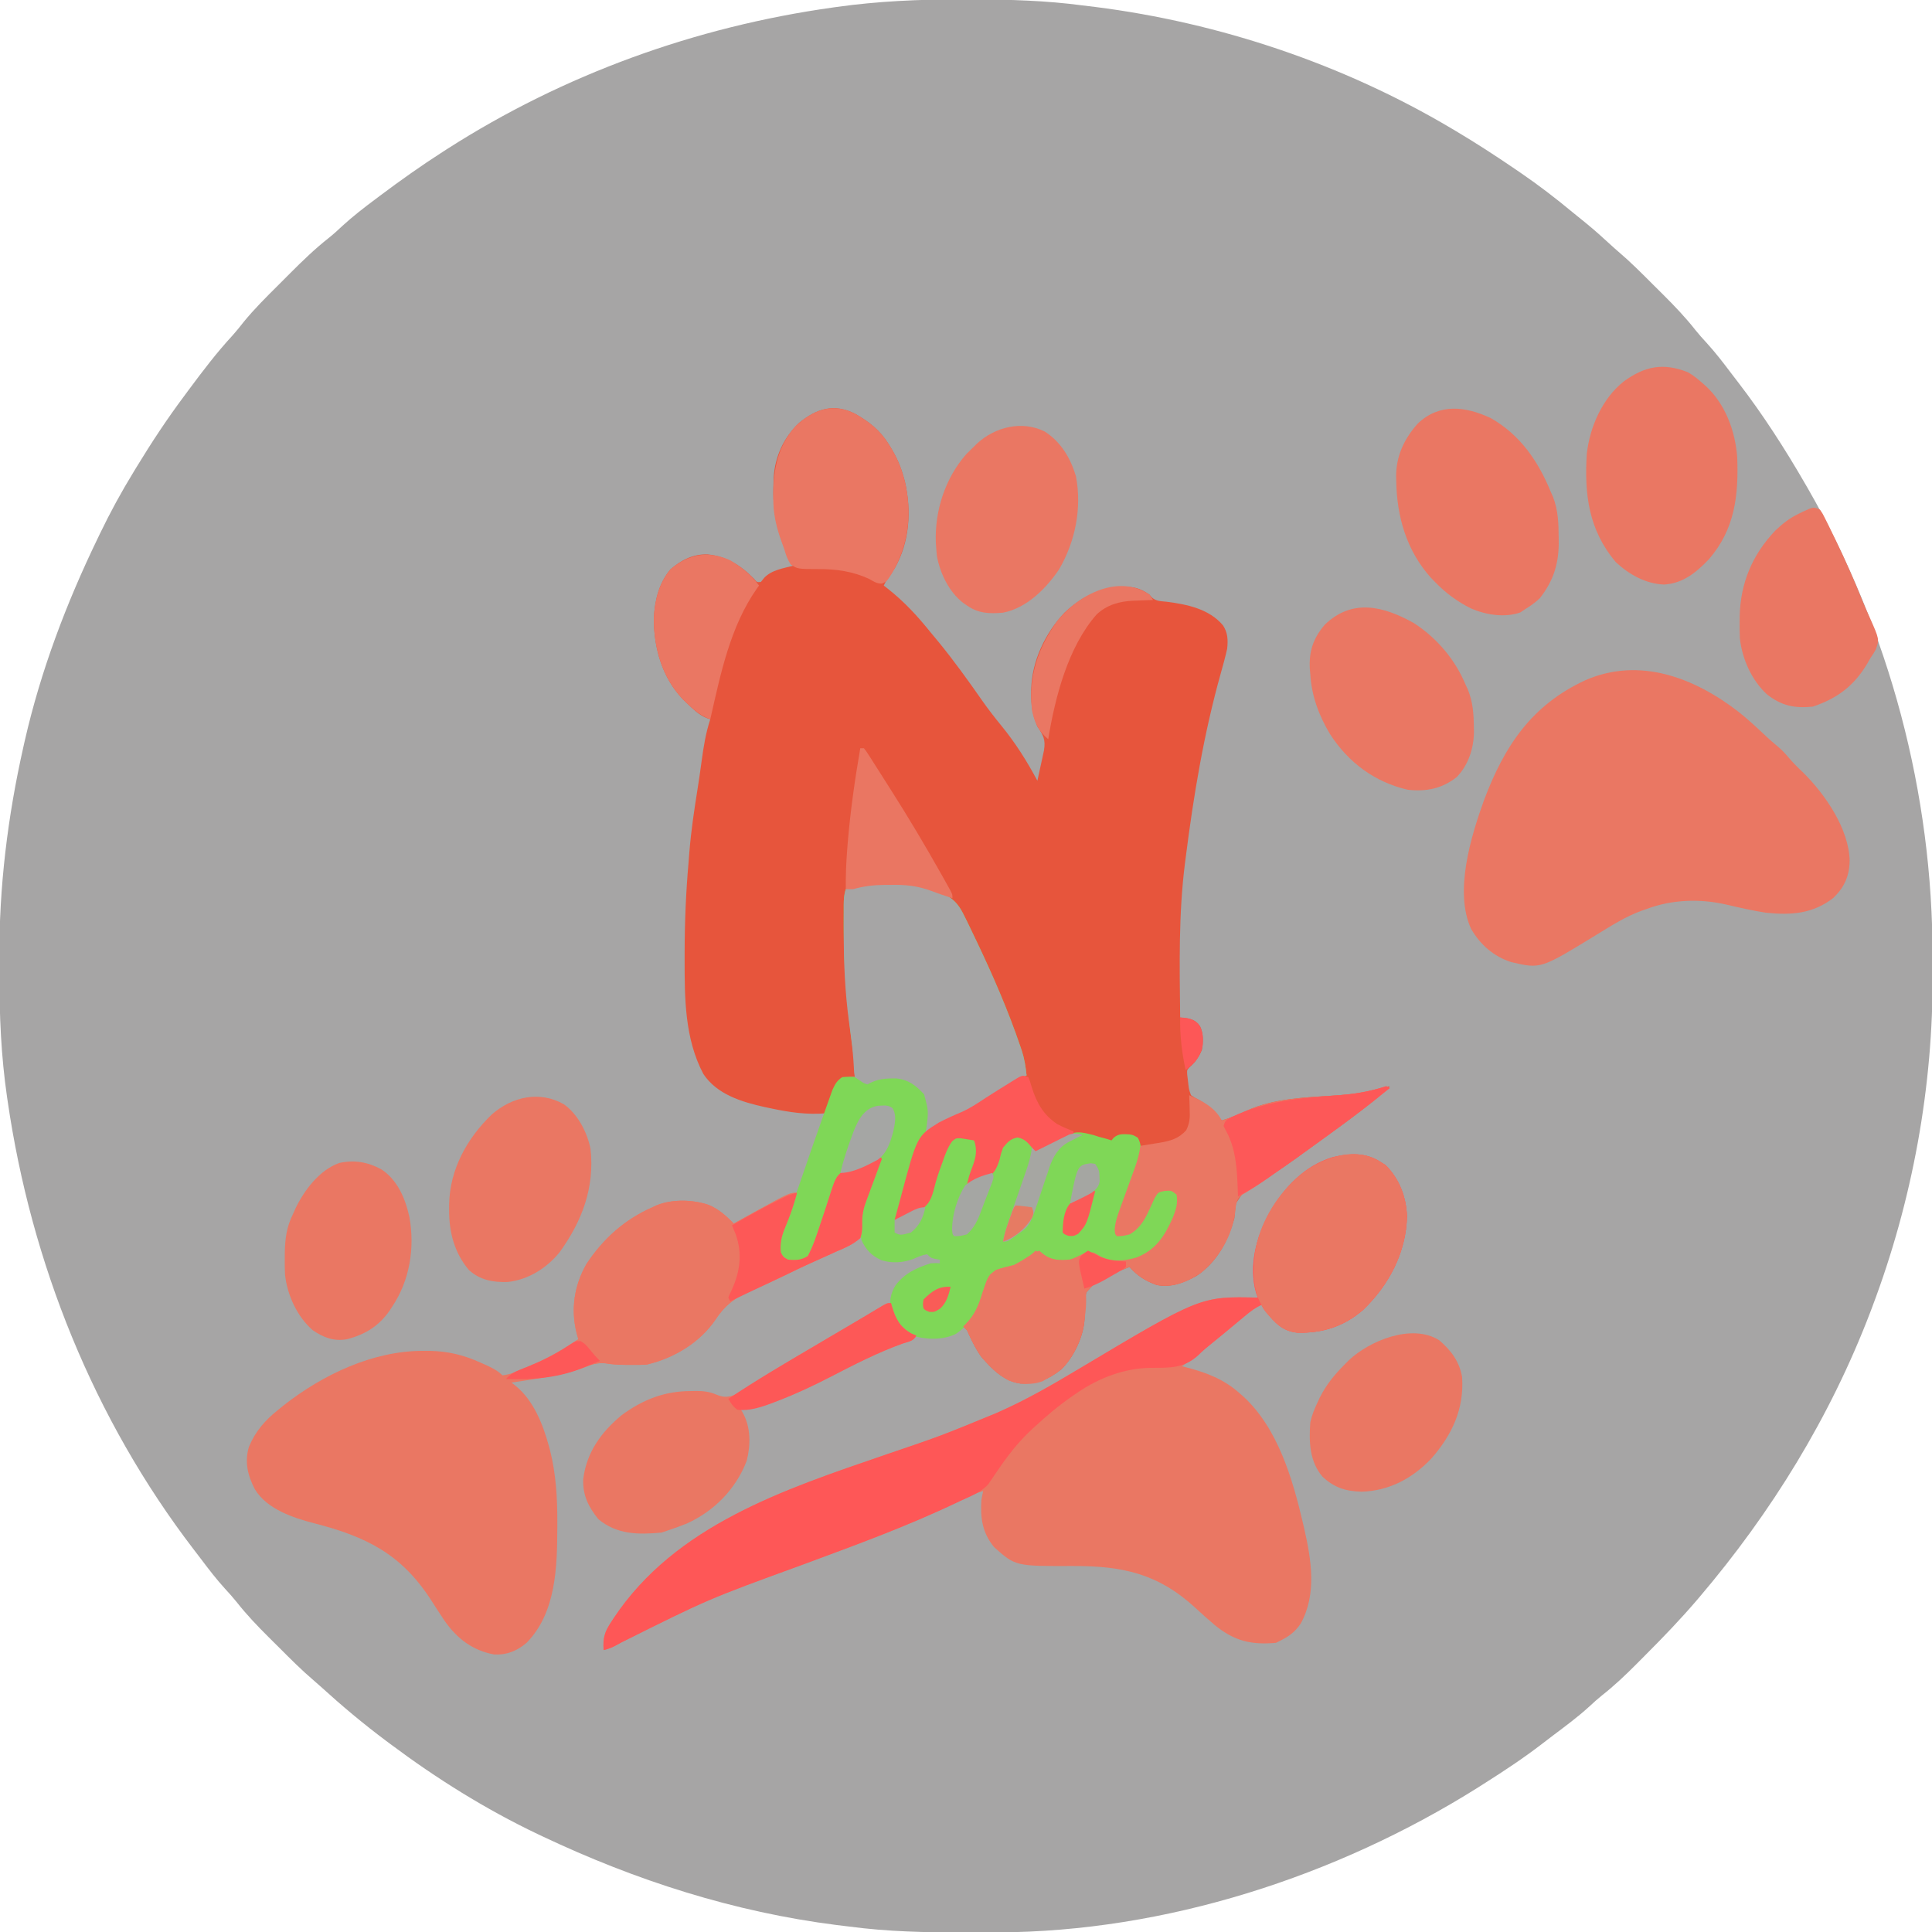 <?xml version="1.0" encoding="UTF-8"?>
<svg version="1.1" xmlns="http://www.w3.org/2000/svg" width="1069" height="1069">
<path d="M0 0 C2.082 0.005 4.164 0.008 6.247 0.01 C26.667 0.041 46.781 0.617 67.049 3.318 C69.377 3.6 71.705 3.881 74.033 4.162 C142.953 12.885 211.271 35.841 271.049 71.318 C271.77 71.743 272.49 72.169 273.233 72.607 C284.766 79.451 295.979 86.751 307.049 94.318 C307.77 94.809 308.49 95.3 309.233 95.806 C319.31 102.701 328.894 110.046 338.28 117.853 C340.787 119.929 343.327 121.963 345.861 124.005 C350.467 127.774 354.878 131.726 359.248 135.763 C360.7 137.087 362.155 138.408 363.653 139.679 C370.284 145.319 376.397 151.48 382.548 157.632 C384.473 159.555 386.406 161.47 388.34 163.384 C394.641 169.658 400.663 175.952 406.159 182.954 C408.169 185.469 410.299 187.831 412.486 190.193 C417.224 195.406 421.489 200.924 425.714 206.551 C427.059 208.331 428.421 210.097 429.787 211.861 C443.547 229.75 455.773 248.78 467.049 268.318 C467.685 269.418 467.685 269.418 468.335 270.54 C513.6 349.18 537.529 439.571 537.364 530.217 C537.36 532.98 537.367 535.743 537.385 538.506 C537.796 601.373 526.268 664.486 504.049 723.318 C503.651 724.371 503.254 725.424 502.845 726.509 C480.724 784.361 448.274 837.168 408.174 884.255 C407.728 884.78 407.283 885.305 406.824 885.846 C397.937 896.213 388.512 906.041 378.86 915.692 C377.045 917.509 375.238 919.334 373.432 921.16 C367.342 927.278 361.207 933.078 354.415 938.42 C351.981 940.372 349.701 942.436 347.424 944.568 C341.036 950.379 334.126 955.496 327.226 960.676 C325.173 962.224 323.134 963.789 321.1 965.361 C310.793 973.279 300.028 980.372 289.049 987.318 C287.943 988.024 286.837 988.731 285.697 989.458 C207.458 1038.59 112.937 1069.181 20.061 1069.521 C18.126 1069.531 18.126 1069.531 16.152 1069.542 C12.013 1069.561 7.875 1069.566 3.736 1069.568 C3.032 1069.568 2.327 1069.569 1.601 1069.57 C-19.739 1069.582 -40.762 1069.142 -61.951 1066.318 C-64.279 1066.036 -66.607 1065.755 -68.936 1065.474 C-125.827 1058.273 -180.232 1040.818 -231.951 1016.318 C-232.815 1015.91 -233.678 1015.501 -234.567 1015.081 C-263.257 1001.402 -290.522 984.348 -315.951 965.318 C-316.677 964.778 -317.402 964.238 -318.15 963.681 C-330.805 954.237 -342.803 944.18 -354.475 933.548 C-355.806 932.35 -357.142 931.156 -358.511 930.001 C-365.157 924.347 -371.285 918.17 -377.45 912.004 C-379.376 910.081 -381.309 908.166 -383.242 906.251 C-389.544 899.978 -395.566 893.684 -401.061 886.682 C-403.072 884.167 -405.202 881.805 -407.389 879.443 C-412.123 874.234 -416.386 868.72 -420.608 863.098 C-421.98 861.279 -423.369 859.474 -424.76 857.669 C-480.126 785.448 -514.738 699.069 -527.764 609.255 C-527.863 608.583 -527.962 607.91 -528.065 607.218 C-531.348 584.697 -532.308 562.153 -532.267 539.419 C-532.262 536.655 -532.269 533.893 -532.287 531.13 C-532.548 491.318 -527.711 452.166 -518.951 413.318 C-518.722 412.298 -518.493 411.278 -518.257 410.228 C-509.37 371.334 -495.287 334.188 -477.951 298.318 C-477.292 296.944 -477.292 296.944 -476.62 295.542 C-470.954 283.778 -464.774 272.448 -457.951 261.318 C-457.393 260.4 -456.834 259.481 -456.259 258.535 C-448.031 245.033 -439.425 231.976 -429.951 219.318 C-429.143 218.225 -428.336 217.131 -427.529 216.037 C-419.825 205.654 -412.018 195.364 -403.233 185.868 C-401.112 183.497 -399.159 181.062 -397.201 178.556 C-391.208 171.2 -384.501 164.568 -377.777 157.883 C-375.58 155.697 -373.394 153.5 -371.209 151.302 C-364.44 144.528 -357.676 137.99 -350.151 132.054 C-347.487 129.951 -345.042 127.711 -342.576 125.38 C-336.66 119.956 -330.378 115.108 -323.951 110.318 C-323.244 109.786 -322.537 109.255 -321.809 108.708 C-310.448 100.172 -298.905 92.004 -286.951 84.318 C-286.145 83.799 -285.339 83.28 -284.508 82.745 C-220.018 41.466 -147.132 15.141 -71.389 4.505 C-70.692 4.406 -69.996 4.307 -69.278 4.205 C-46.242 0.963 -23.249 -0.063 0 0 Z " fill="#A6A5A5" transform="translate(531.951,-0.318)"/>
<path d="M0 0 C7.764 4.353 13.937 9.187 18.652 16.762 C19.039 17.376 19.426 17.991 19.824 18.624 C23.047 23.893 25.406 29.16 27.027 35.137 C27.25 35.924 27.473 36.712 27.703 37.523 C31.434 53.691 30.357 70.904 22.172 85.43 C20.525 88.055 18.805 90.599 17.027 93.137 C16.697 93.797 16.367 94.457 16.027 95.137 C16.988 95.881 16.988 95.881 17.969 96.641 C27.314 103.98 34.59 111.887 42.027 121.137 C43.465 122.866 44.902 124.595 46.34 126.324 C54.898 136.799 62.795 147.747 70.52 158.844 C73.905 163.663 77.483 168.269 81.215 172.824 C88.919 182.257 95.306 192.384 101.027 203.137 C101.702 200.076 102.366 197.013 103.027 193.949 C103.218 193.085 103.409 192.221 103.605 191.33 C103.786 190.489 103.966 189.648 104.152 188.781 C104.404 187.627 104.404 187.627 104.66 186.448 C105.622 180.395 104.433 178.197 101.027 173.137 C98.396 167.099 97.504 161.432 97.59 154.887 C97.598 154.059 97.606 153.231 97.615 152.378 C98.04 136.78 105.361 121.469 116.027 110.137 C126.825 100.087 136.892 95.755 151.566 95.848 C156.369 96.249 159.024 97.493 163.027 100.137 C163.459 100.657 163.891 101.178 164.336 101.715 C166.851 103.829 169.166 103.751 172.402 104.074 C183.685 105.506 196.026 107.991 203.707 117.137 C206.432 121.265 206.546 125.361 206.027 130.137 C205.036 134.595 203.822 138.983 202.581 143.377 C193.086 177.207 187.435 211.308 183.027 246.137 C182.925 246.934 182.822 247.73 182.717 248.552 C179.084 276.976 179.71 305.535 180.027 334.137 C181.122 334.253 182.216 334.369 183.344 334.488 C187.167 335.161 188.847 335.967 191.141 339.137 C193.02 343.376 192.836 347.643 192.027 352.137 C190.441 355.816 188.463 358.964 185.344 361.512 C183.77 363.125 183.77 363.125 183.918 365.73 C184.096 367.169 184.096 367.169 184.277 368.637 C184.44 370.075 184.44 370.075 184.605 371.543 C184.973 374.241 184.973 374.241 186.027 377.137 C188.117 378.537 188.117 378.537 190.652 379.824 C195.891 382.812 199.382 386.381 203.027 391.137 C207.876 389.627 212.322 388.015 216.84 385.699 C232.147 378.755 249.659 378.355 266.185 377.263 C273.865 376.733 281.081 375.946 288.529 373.84 C291.014 373.141 293.492 372.613 296.027 372.137 C291.954 376.426 287.522 380.03 282.84 383.637 C282.05 384.248 281.261 384.859 280.447 385.488 C272.835 391.344 265.064 396.967 257.247 402.545 C255.08 404.099 252.925 405.667 250.773 407.242 C249.712 408.017 249.712 408.017 248.629 408.807 C247.185 409.861 245.744 410.917 244.305 411.976 C240.326 414.871 236.298 417.632 232.135 420.257 C229.826 421.714 227.531 423.195 225.236 424.676 C223.566 425.737 221.872 426.762 220.177 427.786 C214.458 431.344 214.458 431.344 210.946 436.862 C210.457 439.632 210.212 442.332 210.027 445.137 C206.606 457.866 200.235 469.672 189.027 477.137 C182.042 480.939 175.03 483.732 167.027 482.137 C160.968 479.963 156.212 477.018 152.027 472.137 C150.356 472.791 148.691 473.462 147.027 474.137 C146.345 474.4 145.663 474.662 144.959 474.933 C134.938 478.669 134.938 478.669 128.081 486.241 C127.033 491.052 127.153 495.911 127.144 500.814 C126.66 510.453 121.084 522.364 114.078 528.977 C106.912 534.56 100.771 536.899 91.629 536.668 C82.447 535.314 75.877 528.721 70.035 521.906 C67.229 518.036 65.185 513.953 63.219 509.605 C62.146 507.035 62.146 507.035 60.027 505.137 C60.491 504.683 60.954 504.23 61.431 503.762 C66.568 498.384 68.553 493.482 70.652 486.449 C73.834 477.024 73.834 477.024 78.074 473.871 C81.368 472.711 84.631 471.934 88.027 471.137 C90.765 469.715 93.309 468.129 95.906 466.469 C97.898 465.218 99.907 464.151 102.027 463.137 C102.79 463.776 103.554 464.415 104.34 465.074 C108.941 468.605 113.421 468.816 119.027 468.137 C121.458 467.249 123.694 466.213 125.984 465.012 C128.027 464.137 128.027 464.137 132.027 464.137 C133.781 465.012 133.781 465.012 135.59 466.137 C142.026 469.498 148.948 468.973 155.777 466.949 C166.477 462.81 171.341 455.249 175.902 445.012 C177.704 440.456 178.873 436.996 178.027 432.137 C175.151 429.83 175.151 429.83 171.59 430.074 C167.811 430.807 167.811 430.807 165.902 434.074 C165.249 435.415 164.626 436.771 164.027 438.137 C161.103 444.689 158.473 450.449 152.027 454.137 C148.152 455.074 148.152 455.074 145.027 455.137 C144.027 454.137 144.027 454.137 143.787 451.599 C144.087 447.271 145.348 443.772 146.871 439.738 C147.464 438.108 148.056 436.478 148.648 434.848 C149.586 432.303 150.528 429.76 151.473 427.219 C152.387 424.75 153.286 422.276 154.184 419.801 C154.468 419.052 154.752 418.302 155.045 417.53 C156.854 412.521 157.405 408.468 157.027 403.137 C155.964 401.062 155.964 401.062 154.027 400.137 C151.852 399.664 151.852 399.664 149.527 399.762 C148.754 399.754 147.98 399.746 147.184 399.738 C144.576 400.22 143.689 401.124 142.027 403.137 C141.058 402.827 140.089 402.518 139.09 402.199 C135.49 401.162 131.963 400.712 128.238 400.383 C126.027 400.137 126.027 400.137 123.707 399.491 C120.39 399.053 118.92 399.748 115.945 401.227 C115.014 401.681 114.083 402.135 113.123 402.604 C112.163 403.089 111.204 403.574 110.215 404.074 C109.236 404.556 108.257 405.037 107.248 405.533 C104.835 406.722 102.429 407.924 100.027 409.137 C99.037 407.652 99.037 407.652 98.027 406.137 C95.45 403.058 94.01 401.341 90.027 400.512 C85.977 401.356 84.677 402.995 82.027 406.137 C80.843 409.456 80.843 409.456 80.027 413.012 C78.365 418.134 76.896 420.88 72.135 423.614 C65.093 427.137 65.093 427.137 62.027 427.137 C62.662 423.444 63.713 420.179 65.09 416.699 C67.057 411.403 67.846 407.594 66.027 402.137 C64.449 401.86 62.864 401.616 61.277 401.387 C60.396 401.248 59.514 401.108 58.605 400.965 C55.96 400.924 55.96 400.924 53.914 402.566 C51.298 406.13 50.022 409.856 48.59 414.012 C48.28 414.856 47.971 415.7 47.652 416.57 C46.252 420.422 44.953 424.224 44.027 428.219 C42.558 433.871 41.293 437.637 36.23 440.773 C26.286 446.137 26.286 446.137 22.027 446.137 C22.688 443.654 23.362 441.175 24.045 438.698 C24.554 436.854 25.061 435.009 25.553 433.161 C34.453 399.744 34.453 399.744 46.557 392.23 C50.647 390.125 54.786 388.231 59.034 386.468 C63.765 384.364 67.973 381.555 72.277 378.699 C73.8 377.723 75.325 376.75 76.852 375.781 C77.557 375.332 78.263 374.883 78.99 374.42 C92.138 366.137 92.138 366.137 95.027 366.137 C88.731 339.837 77.17 315.087 65.696 290.703 C64.264 287.642 62.872 284.566 61.492 281.48 C57.892 273.72 54.62 268.486 46.312 265.145 C45.228 264.812 44.144 264.479 43.027 264.137 C41.966 263.749 41.966 263.749 40.883 263.354 C33.845 260.933 27.299 260.718 19.902 260.824 C18.774 260.821 17.646 260.818 16.484 260.814 C10.288 260.854 4.976 261.444 -0.973 263.137 C-2.293 263.137 -3.613 263.137 -4.973 263.137 C-5.239 292.888 -4.488 321.727 -0.294 351.218 C-0.123 352.422 0.047 353.626 0.223 354.867 C0.378 355.933 0.532 357 0.692 358.098 C1.027 361.138 1.086 364.081 1.027 367.137 C0.387 367.072 -0.254 367.008 -0.914 366.941 C-4.309 367.032 -6.038 367.348 -8.973 369.137 C-12.37 374.584 -14.147 381.022 -15.973 387.137 C-26.428 388.013 -35.989 386.624 -46.223 384.449 C-47.393 384.205 -48.564 383.962 -49.771 383.71 C-62.48 380.878 -76.278 376.756 -83.82 365.34 C-94.147 345.752 -94.18 323.398 -94.16 301.824 C-94.16 300.329 -94.16 300.329 -94.16 298.804 C-94.146 281.828 -93.465 265.052 -91.973 248.137 C-91.826 246.277 -91.68 244.418 -91.535 242.559 C-90.571 230.797 -88.848 219.188 -86.98 207.539 C-86.175 202.5 -85.456 197.455 -84.774 192.397 C-83.703 184.463 -82.493 176.77 -79.973 169.137 C-80.719 168.87 -81.465 168.603 -82.234 168.328 C-86.575 166.44 -89.591 163.393 -92.973 160.137 C-94.003 159.145 -94.003 159.145 -95.055 158.133 C-106.662 146.081 -111.356 129.241 -111.184 112.867 C-110.631 103.093 -108.363 93.77 -101.973 86.137 C-95.858 80.95 -89.513 77.644 -81.422 77.898 C-71.101 78.903 -62.954 84.022 -55.777 91.391 C-54.152 93.368 -54.152 93.368 -51.973 93.137 C-51.375 92.394 -50.776 91.652 -50.16 90.887 C-46.054 86.493 -39.587 85.608 -33.973 84.137 C-34.432 83.3 -34.89 82.464 -35.363 81.602 C-42.893 67.318 -45.765 54.196 -44.973 38.137 C-44.94 37.176 -44.908 36.216 -44.875 35.227 C-44.162 23.689 -39.199 12.989 -30.766 5.062 C-21.081 -2.807 -11.513 -5.766 0 0 Z " fill="#E7553C" transform="translate(472.973,228.863)"/>
<path d="M0 0 C0.866 0.536 1.732 1.073 2.625 1.625 C10.367 9.367 14.068 19.236 14.5 30 C14.059 49.998 4.49 68.081 -9.75 81.75 C-20.292 90.927 -32.369 94.768 -46.18 94.371 C-54.413 93.571 -58.53 88.871 -63.652 82.77 C-65 81 -65 81 -66 79 C-69.333 80.495 -71.888 82.412 -74.688 84.75 C-76.134 85.949 -76.134 85.949 -77.609 87.172 C-78.74 88.114 -79.87 89.057 -81 90 C-90.5 97.906 -100.007 105.722 -110 113 C-109.018 113.238 -109.018 113.238 -108.016 113.48 C-96.653 116.385 -86.805 120.092 -78 128 C-77.25 128.657 -76.5 129.315 -75.727 129.992 C-56.817 147.611 -48.708 175.523 -43 200 C-42.801 200.851 -42.602 201.703 -42.397 202.58 C-38.445 219.968 -35.239 239.088 -44.355 255.43 C-47.548 260.103 -50.931 262.563 -56 265 C-56.66 265.33 -57.32 265.66 -58 266 C-71.81 267.22 -81.036 265.016 -91.949 256.1 C-95.618 253.008 -99.154 249.775 -102.691 246.535 C-123.37 227.604 -142.981 223.416 -170.312 223.5 C-202.14 223.596 -202.14 223.596 -214 213 C-220.489 205.048 -221.58 197.03 -221 187 C-220.702 185.327 -220.38 183.657 -220 182 C-224.541 183.336 -228.603 185.22 -232.82 187.323 C-261.356 201.519 -291.582 212.227 -321.424 223.301 C-372.207 241.818 -372.207 241.818 -420.471 265.917 C-423.635 267.75 -426.425 269.235 -430 270 C-430.499 263.386 -429.414 259.834 -425.75 254.375 C-425.305 253.689 -424.859 253.003 -424.401 252.297 C-390.159 200.878 -330.04 181.139 -274.44 162.062 C-243.347 151.499 -243.347 151.499 -213 139 C-211.782 138.459 -211.782 138.459 -210.539 137.907 C-195.655 131.27 -181.673 123.185 -167.695 114.836 C-99.713 74.241 -99.713 74.241 -68 75 C-68.33 74.134 -68.66 73.267 -69 72.375 C-73.172 57.43 -68.93 41.266 -61.68 28.075 C-53.654 14.171 -42.289 2.023 -26.535 -2.746 C-17.068 -4.915 -8.329 -5.464 0 0 Z " fill="#EA7763" transform="translate(764,643)"/>
<path d="M0 0 C-0.328 0.871 -0.656 1.742 -0.994 2.639 C-2.224 5.932 -3.439 9.229 -4.645 12.531 C-5.166 13.947 -5.692 15.362 -6.225 16.775 C-6.998 18.827 -7.753 20.886 -8.496 22.949 C-8.743 23.629 -8.99 24.309 -9.245 25.01 C-10.779 29.518 -11.132 33.236 -10.996 38.043 C-11.132 41.201 -11.132 41.201 -12 44 C-16.045 47.617 -20.69 49.542 -25.625 51.625 C-27 52.25 -28.373 52.881 -29.743 53.516 C-32.507 54.789 -35.28 56.034 -38.066 57.256 C-43.509 59.651 -48.842 62.27 -54.188 64.875 C-59.508 67.447 -64.829 69.954 -70.289 72.219 C-79.954 76.31 -86.041 80.051 -91.887 88.852 C-100.581 101.805 -114.961 110.436 -130 114 C-133.152 114.249 -136.278 114.235 -139.438 114.188 C-140.245 114.187 -141.053 114.186 -141.885 114.186 C-145.716 114.158 -149.345 113.977 -153.121 113.324 C-157.578 112.952 -160.592 113.981 -164.625 115.625 C-173.261 118.851 -182.059 120.438 -191.125 121.875 C-191.811 121.984 -192.498 122.093 -193.205 122.205 C-197.134 122.823 -201.065 123.42 -205 124 C-204.212 124.616 -203.425 125.231 -202.613 125.865 C-192.735 133.935 -187.475 147.322 -184.25 159.312 C-184.051 160.046 -183.853 160.779 -183.648 161.535 C-180.347 174.661 -179.589 187.85 -179.625 201.312 C-179.626 202.09 -179.626 202.868 -179.627 203.669 C-179.697 225.831 -180.19 251.243 -196.645 268 C-201.906 272.468 -207.593 274.826 -214.555 274.438 C-226.404 272.318 -235.162 265.611 -241.938 255.906 C-244.535 252.06 -247.043 248.158 -249.545 244.25 C-265.959 218.873 -285.273 209.279 -314.062 201.875 C-325.846 198.826 -340.331 194.03 -347 183 C-350.934 175.449 -352.76 167.901 -350.27 159.551 C-346.66 150.874 -341.29 144.793 -334 139 C-332.996 138.187 -331.992 137.373 -330.957 136.535 C-309.366 119.593 -281.614 106.379 -253.812 106.438 C-252.057 106.44 -252.057 106.44 -250.266 106.443 C-239.976 106.654 -231.324 108.76 -222 113 C-220.929 113.476 -219.858 113.951 -218.754 114.441 C-215.398 116.036 -212.635 117.365 -210 120 C-204.744 119.399 -200.013 117.117 -195.188 115.062 C-194.265 114.67 -193.342 114.278 -192.392 113.873 C-183.705 110.065 -175.838 105.311 -168 100 C-168.481 98.271 -168.481 98.271 -168.973 96.508 C-172.265 83.24 -170.234 70.104 -163.426 58.262 C-154.102 44.287 -142.381 33.754 -127 27 C-125.911 26.488 -125.911 26.488 -124.801 25.965 C-116.033 22.374 -104.748 22.706 -95.875 25.688 C-90.143 28.115 -86.354 31.633 -82 36 C-81.391 35.663 -80.782 35.325 -80.155 34.978 C-77.335 33.418 -74.511 31.865 -71.688 30.312 C-70.73 29.782 -69.773 29.252 -68.787 28.705 C-51.104 19 -51.104 19 -47 19 C-48.3 23.743 -49.738 28.401 -51.535 32.98 C-51.942 34.022 -51.942 34.022 -52.357 35.084 C-52.9 36.46 -53.454 37.833 -54.018 39.201 C-55.752 43.603 -56.416 47.192 -56 52 C-54.583 54.583 -54.583 54.583 -52 56 C-47.688 56.462 -44.677 56.314 -41 54 C-37.994 48.391 -36.115 42.443 -34.117 36.422 C-33.31 34.019 -32.502 31.617 -31.693 29.215 C-31.147 27.568 -30.612 25.918 -30.089 24.264 C-25.711 10.492 -25.711 10.492 -21.569 6.88 C-19.062 5.614 -16.699 4.757 -14 4 C-12.835 3.466 -11.669 2.933 -10.469 2.383 C-8.999 1.76 -8.999 1.76 -7.5 1.125 C-6 0.479 -6 0.479 -4.469 -0.18 C-2 -1 -2 -1 0 0 Z " fill="#EA7763" transform="translate(488,641)"/>
<path d="M0 0 C1.701 0.006 1.701 0.006 3.437 0.013 C12.461 0.195 20.076 1.424 28.188 5.5 C28.848 5.83 29.509 6.16 30.189 6.499 C35.822 9.608 38.272 13.081 41 18.812 C41.413 19.64 41.826 20.468 42.252 21.32 C43.593 24.034 44.894 26.764 46.188 29.5 C46.63 30.423 47.072 31.347 47.528 32.298 C56.594 51.296 65.045 70.743 71.812 90.688 C72.048 91.375 72.284 92.063 72.527 92.771 C74.019 97.358 74.709 101.725 75.188 106.5 C74.23 107.022 73.272 107.544 72.285 108.082 C64.284 112.489 56.546 117.142 48.929 122.183 C42.153 126.621 35.138 130.603 28.054 134.529 C27.203 135.004 26.353 135.479 25.477 135.969 C24.721 136.386 23.965 136.803 23.186 137.232 C19.564 139.53 17.872 141.701 16.486 145.756 C16.189 146.61 15.892 147.465 15.586 148.345 C15.122 149.723 15.122 149.723 14.648 151.129 C14.322 152.074 13.996 153.02 13.66 153.994 C12.619 157.014 11.59 160.038 10.562 163.062 C9.525 166.09 8.485 169.116 7.444 172.142 C6.797 174.025 6.153 175.909 5.511 177.794 C5.22 178.645 4.93 179.496 4.63 180.373 C4.375 181.124 4.12 181.874 3.857 182.647 C3.188 184.5 3.188 184.5 2.188 186.5 C8.692 185.211 14.466 183.342 19.188 178.5 C23.884 169.922 26.432 160.295 28.993 150.9 C30.438 146.786 32.128 142.53 36.188 140.5 C40.096 140.245 42.897 140.267 46.188 142.5 C48.574 146.08 48.584 147.271 48.188 151.5 C47.364 154.366 46.298 157.11 45.188 159.875 C44.901 160.611 44.615 161.347 44.32 162.105 C43.618 163.907 42.904 165.704 42.188 167.5 C50.883 164.696 50.883 164.696 57.359 158.663 C58.601 155.891 59.532 153.118 60.325 150.188 C61.62 145.411 62.921 143.096 67.188 140.5 C71.057 139.855 72.615 140.136 75.938 142.25 C78.026 144.338 78.973 145.872 80.188 148.5 C80.75 148.187 81.313 147.873 81.893 147.55 C101.483 136.855 101.483 136.855 112.344 139.57 C113.282 139.877 114.221 140.184 115.188 140.5 C115.982 140.704 116.776 140.907 117.594 141.117 C119.142 141.517 120.67 141.994 122.188 142.5 C122.591 142.014 122.994 141.528 123.41 141.027 C126.157 138.667 128.531 139.018 132.023 139.16 C134.188 139.5 134.188 139.5 136.75 141 C139.038 144.979 138.737 149.236 137.677 153.6 C136.96 155.815 136.17 157.988 135.344 160.164 C134.911 161.358 134.911 161.358 134.469 162.575 C133.554 165.096 132.622 167.611 131.688 170.125 C130.754 172.646 129.824 175.169 128.906 177.696 C128.336 179.262 127.758 180.825 127.17 182.384 C125.641 186.581 124.862 189.96 125.188 194.5 C129.922 194.216 133.216 193.486 136.781 190.215 C139.641 186.728 141.312 182.568 143.188 178.5 C146.564 171.916 146.564 171.916 150.188 169.5 C156.64 169.953 156.64 169.953 159.188 172.5 C160.421 180.608 156.168 188.096 152.188 194.938 C146.638 202.048 140.236 207.841 131.188 209.5 C124.602 210.142 119.636 209.917 113.941 206.375 C111.918 205.202 111.918 205.202 108.188 205.5 C106.102 206.362 106.102 206.362 104 207.5 C99.296 209.674 95.32 210.323 90.188 209.5 C86.875 208.125 86.875 208.125 84.188 206.5 C82.859 205.825 81.526 205.156 80.188 204.5 C79.738 204.875 79.288 205.25 78.824 205.637 C71.989 211.075 64.07 215.78 55.188 216.5 C55.029 217.083 54.87 217.665 54.707 218.266 C51.169 230.697 47.302 242 36.188 249.5 C28.95 253.174 19.283 252.779 11.625 250.438 C6.274 247.421 2.569 243.187 0.188 237.5 C-0.807 231.961 -0.276 227.503 2.688 222.688 C7.677 216.047 14.41 212.922 22.188 210.5 C25.188 210.312 25.188 210.312 27.188 210.5 C27.188 209.84 27.188 209.18 27.188 208.5 C26.012 208.314 26.012 208.314 24.812 208.125 C22.188 207.5 22.188 207.5 20.188 205.5 C17.377 205.91 15.261 206.906 12.625 208.062 C6.861 210.231 0.764 210.61 -5.152 208.773 C-10.481 206.332 -13.526 203.202 -16.062 197.875 C-18.535 186.748 -15.212 177.61 -11.312 167.312 C-10.781 165.87 -10.251 164.426 -9.723 162.982 C-8.438 159.481 -7.131 155.989 -5.812 152.5 C-9.088 153.758 -12.357 155.034 -15.625 156.312 C-16.554 156.669 -17.483 157.025 -18.439 157.393 C-19.332 157.744 -20.225 158.095 -21.145 158.457 C-21.967 158.776 -22.789 159.096 -23.636 159.425 C-26.536 160.857 -28.294 162.386 -29.671 165.346 C-29.898 166.035 -30.125 166.723 -30.359 167.433 C-30.623 168.218 -30.887 169.002 -31.159 169.81 C-31.434 170.654 -31.709 171.498 -31.992 172.367 C-32.597 174.158 -33.203 175.948 -33.809 177.738 C-34.751 180.556 -35.688 183.376 -36.619 186.198 C-37.522 188.925 -38.444 191.646 -39.367 194.367 C-39.638 195.207 -39.909 196.047 -40.188 196.912 C-42.082 202.453 -44.314 206.751 -49.812 209.5 C-54.146 209.991 -56.133 209.977 -59.75 207.438 C-62.414 203.644 -62.242 202.107 -61.812 197.5 C-60.745 193.868 -59.346 190.387 -57.938 186.875 C-57.099 184.716 -56.265 182.556 -55.434 180.395 C-54.999 179.265 -54.564 178.135 -54.117 176.971 C-51.953 171.211 -49.98 165.388 -48 159.562 C-44.464 149.241 -40.902 138.93 -37.228 128.657 C-36.705 127.189 -36.186 125.718 -35.671 124.247 C-34.95 122.19 -34.215 120.14 -33.477 118.09 C-33.058 116.913 -32.64 115.736 -32.209 114.523 C-30.709 111.276 -29.775 109.516 -26.812 107.5 C-24.055 107.175 -21.606 107.314 -18.812 107.5 C-18.953 106.54 -19.094 105.581 -19.24 104.592 C-23.123 78.027 -25.972 52.009 -26 25.125 C-26.001 24.222 -26.002 23.319 -26.004 22.389 C-26.003 19.814 -25.994 17.239 -25.98 14.664 C-25.979 13.884 -25.978 13.104 -25.977 12.3 C-25.949 9.107 -25.83 6.551 -24.812 3.5 C-16.954 0.278 -8.382 -0.048 0 0 Z " fill="#7FD757" transform="translate(492.812,488.5)"/>
<path d="M0 0 C5.231 4.168 10.116 8.694 14.968 13.293 C16.957 15.173 18.996 16.949 21.116 18.68 C23.419 20.616 25.289 22.436 27.19 24.742 C29.859 27.897 32.682 30.723 35.69 33.555 C47.913 45.684 61.004 64.688 61.378 82.367 C61.213 90.836 58.452 96.971 52.378 102.867 C40.98 111.742 28.86 112.518 14.94 111.055 C7.651 109.924 0.484 108.29 -6.694 106.605 C-21.298 103.209 -37.048 103.717 -51.06 109.055 C-52.336 109.488 -52.336 109.488 -53.638 109.93 C-62.601 113.168 -70.74 118.398 -78.833 123.363 C-109.607 142.216 -109.607 142.216 -125.853 138.398 C-135.6 135.279 -142.902 128.875 -148.06 120.055 C-157.582 99.465 -148.145 68.749 -140.872 48.617 C-129.608 18.797 -114.633 -3.833 -84.814 -17.587 C-54.867 -30.67 -24.42 -18.936 0 0 Z " fill="#EA7763" transform="translate(962.06,393.945)"/>
<path d="M0 0 C0.866 0.536 1.732 1.073 2.625 1.625 C10.367 9.367 14.068 19.236 14.5 30 C14.059 49.998 4.49 68.081 -9.75 81.75 C-20.292 90.927 -32.369 94.768 -46.18 94.371 C-54.413 93.571 -58.53 88.871 -63.652 82.77 C-65 81 -65 81 -66 79 C-69.333 80.495 -71.888 82.412 -74.688 84.75 C-76.134 85.949 -76.134 85.949 -77.609 87.172 C-78.74 88.114 -79.87 89.057 -81 90 C-82.359 91.131 -83.718 92.261 -85.078 93.391 C-85.79 93.982 -86.501 94.573 -87.234 95.182 C-89.443 97.004 -91.668 98.805 -93.895 100.605 C-96.355 102.604 -98.698 104.633 -100.949 106.863 C-109.054 114.282 -116.842 113.796 -127.277 113.844 C-141.757 113.997 -155.892 119.391 -167.75 127.5 C-168.523 128.023 -169.296 128.547 -170.092 129.086 C-177.534 134.216 -184.367 139.871 -191 146 C-191.518 146.468 -192.035 146.937 -192.568 147.419 C-200.367 154.529 -206.412 162.383 -212.309 171.117 C-212.769 171.781 -213.23 172.445 -213.705 173.13 C-214.844 174.775 -215.958 176.439 -217.066 178.105 C-221.065 182.731 -227.066 184.909 -232.5 187.438 C-233.128 187.735 -233.756 188.032 -234.402 188.338 C-262.67 201.716 -292.13 212.43 -321.424 223.301 C-372.207 241.818 -372.207 241.818 -420.471 265.917 C-423.635 267.75 -426.425 269.235 -430 270 C-430.499 263.386 -429.414 259.834 -425.75 254.375 C-425.305 253.689 -424.859 253.003 -424.401 252.297 C-390.159 200.878 -330.04 181.139 -274.44 162.062 C-243.347 151.499 -243.347 151.499 -213 139 C-211.782 138.459 -211.782 138.459 -210.539 137.907 C-195.655 131.27 -181.673 123.185 -167.695 114.836 C-99.713 74.241 -99.713 74.241 -68 75 C-68.33 74.134 -68.66 73.267 -69 72.375 C-73.172 57.43 -68.93 41.266 -61.68 28.075 C-53.654 14.171 -42.289 2.023 -26.535 -2.746 C-17.068 -4.915 -8.329 -5.464 0 0 Z " fill="#FE5757" transform="translate(764,643)"/>
<path d="M0 0 C0.99 0.495 0.99 0.495 2 1 C-9.072 10.037 -20.441 18.598 -32 27 C-33.467 28.072 -34.935 29.143 -36.402 30.215 C-46.743 37.743 -57.214 45.08 -67.723 52.371 C-69.046 53.293 -69.046 53.293 -70.396 54.234 C-72.119 55.403 -73.867 56.536 -75.639 57.629 C-76.453 58.135 -77.267 58.64 -78.105 59.16 C-78.828 59.591 -79.55 60.021 -80.294 60.465 C-83.169 63.052 -83.159 66.182 -83.57 69.875 C-85.385 83.072 -92.439 95.112 -102.742 103.496 C-109.975 108.314 -118.25 111.744 -127 110 C-133.059 107.826 -137.816 104.882 -142 100 C-143.672 100.654 -145.336 101.326 -147 102 C-147.682 102.263 -148.365 102.526 -149.068 102.796 C-159.089 106.533 -159.089 106.533 -165.946 114.104 C-166.995 118.916 -166.874 123.774 -166.883 128.677 C-167.368 138.317 -172.944 150.227 -179.949 156.84 C-187.116 162.423 -193.257 164.762 -202.398 164.531 C-211.58 163.177 -218.151 156.585 -223.992 149.77 C-226.798 145.899 -228.842 141.816 -230.809 137.469 C-231.882 134.899 -231.882 134.899 -234 133 C-233.537 132.546 -233.073 132.093 -232.596 131.626 C-227.46 126.247 -225.474 121.345 -223.375 114.312 C-220.193 104.887 -220.193 104.887 -215.953 101.734 C-212.659 100.575 -209.396 99.797 -206 99 C-203.262 97.578 -200.718 95.992 -198.121 94.332 C-196.129 93.081 -194.12 92.015 -192 91 C-191.237 91.639 -190.474 92.279 -189.688 92.938 C-185.087 96.468 -180.606 96.68 -175 96 C-172.569 95.112 -170.333 94.077 -168.043 92.875 C-166 92 -166 92 -162 92 C-160.246 92.875 -160.246 92.875 -158.438 94 C-152.001 97.362 -145.079 96.837 -138.25 94.812 C-127.55 90.674 -122.686 83.112 -118.125 72.875 C-116.324 68.32 -115.155 64.86 -116 60 C-118.876 57.693 -118.876 57.693 -122.438 57.938 C-126.216 58.671 -126.216 58.671 -128.125 61.938 C-128.779 63.278 -129.401 64.634 -130 66 C-132.925 72.552 -135.554 78.313 -142 82 C-145.875 82.938 -145.875 82.938 -149 83 C-150 82 -150 82 -150.238 79.467 C-149.94 75.128 -148.693 71.586 -147.191 67.531 C-146.905 66.733 -146.619 65.934 -146.324 65.111 C-145.413 62.571 -144.488 60.035 -143.562 57.5 C-142.642 54.964 -141.724 52.427 -140.812 49.889 C-140.245 48.313 -139.673 46.739 -139.095 45.167 C-137.634 41.119 -136.55 37.295 -136 33 C-134.842 32.818 -133.685 32.636 -132.492 32.449 C-130.953 32.196 -129.414 31.942 -127.875 31.688 C-127.114 31.57 -126.354 31.452 -125.57 31.33 C-119.514 30.312 -114.859 29.099 -110.641 24.336 C-108.6 20.186 -108.537 17.163 -108.75 12.625 C-108.768 11.889 -108.786 11.153 -108.805 10.395 C-108.851 8.596 -108.923 6.798 -109 5 C-101.875 8.111 -94.633 11.734 -91 19 C-86.152 17.49 -81.705 15.879 -77.188 13.562 C-61.88 6.618 -44.369 6.218 -27.842 5.126 C-18.181 4.46 -9.237 3.079 0 0 Z " fill="#EA7763" transform="translate(767,601)"/>
<path d="M0 0 C1.701 0.006 1.701 0.006 3.437 0.013 C12.461 0.195 20.076 1.424 28.188 5.5 C28.848 5.83 29.509 6.16 30.189 6.499 C35.822 9.608 38.272 13.081 41 18.812 C41.413 19.64 41.826 20.468 42.252 21.32 C43.593 24.034 44.894 26.764 46.188 29.5 C46.63 30.423 47.072 31.347 47.528 32.298 C56.594 51.296 65.045 70.743 71.812 90.688 C72.048 91.375 72.284 92.063 72.527 92.771 C74.019 97.358 74.709 101.725 75.188 106.5 C74.23 107.022 73.272 107.544 72.285 108.082 C65.018 112.085 57.922 116.236 51 120.812 C44.382 125.176 37.627 129.245 30.75 133.188 C29.831 133.717 28.913 134.247 27.966 134.792 C26.685 135.52 26.685 135.52 25.379 136.262 C24.618 136.694 23.857 137.127 23.073 137.573 C21.188 138.5 21.188 138.5 19.188 138.5 C19.352 137.757 19.517 137.015 19.688 136.25 C21.013 126.384 21.013 126.384 18.5 117 C13.971 112.104 9.845 108.852 3.066 108.199 C-3.167 108.177 -7.287 108.383 -12.812 111.5 C-15 110.812 -15 110.812 -16.812 109.5 C-17.802 108.84 -18.793 108.18 -19.812 107.5 C-20.254 105.017 -20.254 105.017 -20.375 101.863 C-20.653 96.801 -21.095 91.821 -21.75 86.793 C-21.836 86.132 -21.921 85.471 -22.01 84.789 C-22.362 82.08 -22.721 79.372 -23.083 76.665 C-25.226 60.562 -25.982 44.603 -25.943 28.368 C-25.937 25.646 -25.943 22.923 -25.949 20.201 C-25.949 18.461 -25.947 16.721 -25.945 14.98 C-25.947 14.171 -25.949 13.362 -25.951 12.528 C-25.938 9.261 -25.853 6.622 -24.812 3.5 C-16.954 0.278 -8.382 -0.048 0 0 Z " fill="#A6A5A5" transform="translate(492.812,488.5)"/>
<path d="M0 0 C-0.328 0.871 -0.656 1.742 -0.994 2.639 C-2.224 5.932 -3.439 9.229 -4.645 12.531 C-5.166 13.947 -5.692 15.362 -6.225 16.775 C-6.998 18.827 -7.753 20.886 -8.496 22.949 C-8.743 23.629 -8.99 24.309 -9.245 25.01 C-10.779 29.518 -11.132 33.236 -10.996 38.043 C-11.132 41.201 -11.132 41.201 -12 44 C-16.045 47.617 -20.69 49.542 -25.625 51.625 C-27 52.25 -28.373 52.881 -29.743 53.516 C-32.507 54.789 -35.28 56.034 -38.066 57.256 C-43.509 59.651 -48.842 62.27 -54.188 64.875 C-59.508 67.447 -64.829 69.954 -70.289 72.219 C-79.954 76.31 -86.041 80.051 -91.887 88.852 C-100.581 101.805 -114.961 110.436 -130 114 C-133.152 114.249 -136.278 114.235 -139.438 114.188 C-140.245 114.187 -141.053 114.186 -141.885 114.186 C-145.702 114.158 -149.31 113.981 -153.07 113.316 C-157.897 112.928 -161.002 114.023 -165.438 115.75 C-179.586 120.822 -193.016 122.545 -208 122 C-205.766 119.492 -203.792 118.307 -200.676 117.09 C-199.39 116.572 -199.39 116.572 -198.079 116.043 C-197.166 115.678 -196.253 115.313 -195.312 114.938 C-185.503 110.9 -176.766 105.939 -168 100 C-168.481 98.271 -168.481 98.271 -168.973 96.508 C-172.265 83.24 -170.234 70.104 -163.426 58.262 C-154.102 44.287 -142.381 33.754 -127 27 C-125.911 26.488 -125.911 26.488 -124.801 25.965 C-116.033 22.374 -104.748 22.706 -95.875 25.688 C-90.143 28.115 -86.354 31.633 -82 36 C-81.391 35.663 -80.782 35.325 -80.155 34.978 C-77.335 33.418 -74.511 31.865 -71.688 30.312 C-70.252 29.517 -70.252 29.517 -68.787 28.705 C-51.104 19 -51.104 19 -47 19 C-48.3 23.743 -49.738 28.401 -51.535 32.98 C-51.942 34.022 -51.942 34.022 -52.357 35.084 C-52.9 36.46 -53.454 37.833 -54.018 39.201 C-55.752 43.603 -56.416 47.192 -56 52 C-54.583 54.583 -54.583 54.583 -52 56 C-47.688 56.462 -44.677 56.314 -41 54 C-37.994 48.391 -36.115 42.443 -34.117 36.422 C-33.31 34.019 -32.502 31.617 -31.693 29.215 C-31.147 27.568 -30.612 25.918 -30.089 24.264 C-25.711 10.492 -25.711 10.492 -21.569 6.88 C-19.062 5.614 -16.699 4.757 -14 4 C-12.252 3.199 -12.252 3.199 -10.469 2.383 C-9.489 1.968 -8.509 1.553 -7.5 1.125 C-6 0.479 -6 0.479 -4.469 -0.18 C-2 -1 -2 -1 0 0 Z " fill="#EA7763" transform="translate(488,641)"/>
<path d="M0 0 C2.963 1.715 5.462 3.711 8 6 C8.606 6.526 9.212 7.052 9.836 7.594 C20.653 17.608 26.106 32.395 27.223 46.89 C28.024 68.071 25.992 86.744 11.562 103.438 C4.55 110.759 -2.83 116.859 -13.312 117.438 C-23.554 116.998 -32.626 111.861 -40 105 C-54.972 87.215 -57.439 67.535 -56 45 C-54.267 30.074 -47.461 14.55 -35.582 5.07 C-23.968 -3.399 -13.699 -5.471 0 0 Z " fill="#EA7763" transform="translate(934,206)"/>
<path d="M0 0 C16.264 9.21 26.304 23.802 33.227 40.715 C33.662 41.693 34.098 42.672 34.547 43.68 C37.428 51.186 37.604 58.426 37.664 66.402 C37.674 67.46 37.685 68.517 37.695 69.607 C37.565 81.261 34.49 90.513 27.227 99.715 C24.737 102.079 22.156 103.936 19.227 105.715 C18.298 106.334 17.37 106.952 16.414 107.59 C7.751 110.647 -2.672 108.932 -10.938 105.34 C-18.595 101.466 -24.82 96.878 -30.773 90.715 C-31.533 89.939 -32.292 89.163 -33.074 88.363 C-46.473 73.414 -51.883 54.67 -52.211 34.965 C-52.234 34.006 -52.256 33.047 -52.28 32.06 C-52.24 20.851 -47.674 11.224 -40.184 2.961 C-28.232 -8.259 -13.982 -6.479 0 0 Z " fill="#EA7763" transform="translate(824.773,231.285)"/>
<path d="M0 0 C0.159 0.58 0.317 1.16 0.48 1.758 C2.55 8.686 4.793 13.184 11.312 16.875 C12.199 17.246 13.086 17.617 14 18 C12.424 21.152 9.783 21.256 6.5 22.375 C-7.377 27.338 -20.577 34.148 -33.652 40.906 C-43.201 45.829 -52.764 50.304 -62.812 54.125 C-63.797 54.504 -64.781 54.882 -65.795 55.272 C-71.596 57.406 -76.83 58.581 -83 59 C-82.692 59.526 -82.385 60.053 -82.068 60.595 C-77.528 68.693 -77.589 78.486 -79.848 87.312 C-85.874 103.002 -97.809 115.089 -113 122 C-116.63 123.457 -120.285 124.776 -124 126 C-124.99 126.33 -125.98 126.66 -127 127 C-139.907 128.189 -151.597 128.143 -161.938 119.562 C-167.43 112.738 -170.555 106.469 -170.312 97.586 C-168.502 82.604 -160.401 71.455 -149 62 C-137.182 53.315 -125.086 48.628 -110.438 48.688 C-109.639 48.671 -108.84 48.655 -108.018 48.639 C-103.877 48.635 -100.625 48.981 -96.785 50.582 C-93.087 52.101 -90.908 52.296 -87 51 C-84.254 49.55 -81.703 47.852 -79.125 46.125 C-70.317 40.398 -61.354 34.973 -52.312 29.625 C-51.626 29.219 -50.94 28.812 -50.233 28.394 C-40.109 22.4 -29.961 16.447 -19.786 10.54 C-18.9 10.025 -18.014 9.511 -17.102 8.98 C-15.839 8.248 -15.839 8.248 -14.552 7.501 C-11.007 5.416 -7.506 3.26 -4.009 1.095 C-2 0 -2 0 0 0 Z " fill="#EA7763" transform="translate(493,721)"/>
<path d="M0 0 C12.721 8.26 22.884 20.187 28.688 34.25 C29.242 35.428 29.242 35.428 29.809 36.629 C32.631 43.495 33.107 50.04 33.188 57.375 C33.215 58.752 33.215 58.752 33.243 60.157 C33.161 69.332 30.182 78.533 23.688 85.25 C15.427 91.68 7.006 93.314 -3.312 92.25 C-21.586 88.034 -36.192 77.224 -46.34 61.52 C-52.526 51.266 -56.629 40.248 -57.312 28.25 C-57.4 27.25 -57.488 26.249 -57.578 25.219 C-58.087 15.51 -55.629 8.274 -49.262 0.863 C-34.003 -13.799 -16.756 -9.338 0 0 Z " fill="#EA7763" transform="translate(782.312,344.75)"/>
<path d="M0 0 C0.866 0.536 1.732 1.073 2.625 1.625 C10.367 9.367 14.068 19.236 14.5 30 C14.059 49.998 4.49 68.081 -9.75 81.75 C-20.292 90.927 -32.369 94.768 -46.18 94.371 C-54.237 93.588 -58.551 89.02 -63.531 82.977 C-70.928 73.023 -70.813 62.245 -69.641 50.355 C-66.794 32.293 -56.065 15.678 -41.535 4.719 C-29.533 -3.418 -13.042 -8.555 0 0 Z " fill="#EA7763" transform="translate(764,643)"/>
<path d="M0 0 C8.973 5.679 14.343 14.71 17.336 24.793 C20.702 42.394 16.977 61.007 7.949 76.398 C0.742 87 -9.893 97.712 -23 100.266 C-30.612 100.929 -36.651 100.715 -43 96.266 C-43.678 95.803 -44.356 95.34 -45.055 94.863 C-52.906 88.805 -57.895 78.453 -59.625 68.766 C-59.773 67.268 -59.895 65.767 -60 64.266 C-60.066 63.339 -60.131 62.412 -60.199 61.457 C-60.836 43.861 -55.049 25.886 -43.375 12.578 C-41.941 11.117 -40.485 9.675 -39 8.266 C-38.232 7.504 -38.232 7.504 -37.449 6.727 C-27.32 -2.575 -12.559 -6.182 0 0 Z " fill="#EA7763" transform="translate(578,238.734)"/>
<path d="M0 0 C7.708 5.48 12.93 15.513 14.75 24.707 C17.085 46.119 10.089 64.649 -2.352 81.871 C-9.537 90.709 -19.66 97.07 -31.082 98.344 C-39.215 98.589 -46.346 97.323 -52.559 91.703 C-60.658 82.133 -63.576 70.6 -63.5 58.375 C-63.495 57.319 -63.49 56.263 -63.485 55.175 C-63.058 35.904 -53.572 18.779 -39.805 5.562 C-28.455 -4.264 -13.44 -7.592 0 0 Z " fill="#EA7763" transform="translate(312,611)"/>
<path d="M0 0 C1.565 2.271 1.565 2.271 3.066 5.309 C3.629 6.435 4.192 7.562 4.771 8.723 C5.369 9.961 5.966 11.199 6.562 12.438 C7.185 13.707 7.807 14.976 8.43 16.246 C13.995 27.673 19.031 39.308 23.797 51.091 C24.936 53.846 26.141 56.56 27.375 59.273 C32.923 71.755 32.923 71.755 30.875 77.438 C29.57 79.707 29.57 79.707 28 82 C27.482 82.911 26.964 83.823 26.43 84.762 C19.064 97.318 9.778 104.407 -4 109 C-14.123 109.994 -21.141 108.539 -29.184 102.309 C-37.709 94.589 -43.078 82.592 -44.302 71.19 C-44.437 68.224 -44.468 65.282 -44.438 62.312 C-44.429 61.259 -44.421 60.205 -44.412 59.12 C-44.014 40.61 -37.422 24.883 -24.648 11.523 C-20.657 7.72 -16.843 4.721 -11.875 2.312 C-11.027 1.896 -10.179 1.48 -9.305 1.051 C-3.538 -1.579 -3.538 -1.579 0 0 Z " fill="#EA7763" transform="translate(1007,282)"/>
<path d="M0 0 C7.764 4.353 13.937 9.187 18.652 16.762 C19.039 17.376 19.426 17.991 19.824 18.624 C23.047 23.893 25.406 29.16 27.027 35.137 C27.25 35.924 27.473 36.712 27.703 37.523 C31.804 55.294 29.773 72.865 20.465 88.512 C17.703 92.836 17.703 92.836 15.016 94.031 C12.093 94.186 10.167 92.655 7.645 91.324 C-1.193 87.314 -10.053 86.011 -19.648 86.018 C-31.721 85.993 -31.721 85.993 -35.531 83.387 C-37.255 80.665 -38.1 78.24 -38.973 75.137 C-39.427 73.859 -39.891 72.584 -40.363 71.312 C-43.347 63.061 -45.156 55.735 -45.098 46.949 C-45.093 46.191 -45.088 45.433 -45.083 44.652 C-44.93 30.314 -42.682 18.334 -32.973 7.137 C-23.193 -2.054 -12.531 -6.277 0 0 Z " fill="#EA7763" transform="translate(472.973,228.863)"/>
<path d="M0 0 C6.521 5.571 11.208 11.814 12.637 20.398 C13.791 38.119 7.09 52.295 -4.363 65.398 C-14.79 76.41 -27.746 83.331 -42.988 83.773 C-51.83 83.512 -58.119 81.549 -64.637 75.434 C-71.871 66.906 -72.122 56.029 -71.363 45.398 C-70.481 41.47 -69.102 38.022 -67.363 34.398 C-66.939 33.484 -66.515 32.571 -66.078 31.629 C-62.522 24.546 -57.944 18.988 -52.363 13.398 C-51.652 12.675 -50.94 11.952 -50.207 11.207 C-38.856 0.37 -15.143 -9.596 0 0 Z " fill="#EA7763" transform="translate(796.363,741.602)"/>
<path d="M0 0 C8.992 5.879 13.265 16.16 15.517 26.335 C18.627 43.488 15.738 61.452 6 76 C5.549 76.695 5.098 77.39 4.633 78.105 C-1.325 86.688 -8.905 91.411 -19 94 C-26.268 95.292 -31.984 93.1 -38 89 C-46.667 81.41 -52.097 69.527 -53.303 58.138 C-53.437 55.127 -53.468 52.139 -53.438 49.125 C-53.429 48.064 -53.421 47.004 -53.412 45.911 C-53.248 38.292 -52.412 31.895 -49 25 C-48.537 23.952 -48.074 22.904 -47.598 21.824 C-42.718 11.671 -34.333 0.397 -23.273 -3.516 C-14.789 -5.323 -7.611 -4.067 0 0 Z " fill="#EA7763" transform="translate(211,647)"/>
<path d="M0 0 C2.29 1.145 4.493 2.298 6.688 3.625 C12.472 6.026 17.985 5.311 24 4 C24.481 5.895 24.959 7.791 25.438 9.688 C25.704 10.743 25.971 11.799 26.246 12.887 C30.281 29.551 27.14 46.245 18.25 60.938 C14.999 65.52 10.866 68.301 6 71 C5.385 71.371 4.77 71.743 4.137 72.125 C-1.774 74.546 -9.202 74.115 -15.047 71.785 C-25.256 65.657 -31.949 57.213 -36.809 46.469 C-37.882 43.899 -37.882 43.899 -40 42 C-39.537 41.546 -39.073 41.093 -38.596 40.626 C-33.46 35.247 -31.474 30.345 -29.375 23.312 C-26.193 13.887 -26.193 13.887 -21.953 10.734 C-18.659 9.575 -15.397 8.796 -12 8 C-7.673 5.805 -3.443 3.443 0 0 Z " fill="#EA7763" transform="translate(573,692)"/>
<path d="M0 0 C6.273 3.825 11.678 8.038 16 14 C15.648 14.476 15.296 14.951 14.934 15.441 C-0.042 36.673 -5.32 63.11 -11 88 C-16.435 85.916 -19.831 83.015 -24 79 C-25.031 78.008 -25.031 78.008 -26.082 76.996 C-37.69 64.945 -42.383 48.104 -42.211 31.73 C-41.658 21.956 -39.391 12.633 -33 5 C-22.917 -3.553 -12.158 -5.454 0 0 Z " fill="#EA7763" transform="translate(404,310)"/>
<path d="M0 0 C0.992 2.441 0.992 2.441 1.875 5.562 C4.598 14.224 8.318 20.879 16 26 C18.939 27.509 21.919 28.812 25 30 C25 30.66 25 31.32 25 32 C18.07 35.3 11.14 38.6 4 42 C3.34 41.01 2.68 40.02 2 39 C-0.577 35.922 -2.018 34.205 -6 33.375 C-10.051 34.219 -11.351 35.858 -14 39 C-15.184 42.32 -15.184 42.32 -16 45.875 C-17.662 50.997 -19.132 53.743 -23.893 56.477 C-30.935 60 -30.935 60 -34 60 C-33.366 56.307 -32.315 53.043 -30.938 49.562 C-28.97 44.266 -28.181 40.457 -30 35 C-31.579 34.723 -33.164 34.479 -34.75 34.25 C-35.632 34.111 -36.513 33.972 -37.422 33.828 C-40.068 33.787 -40.068 33.787 -42.113 35.43 C-44.729 38.993 -46.005 42.719 -47.438 46.875 C-47.747 47.719 -48.056 48.563 -48.375 49.433 C-49.775 53.285 -51.074 57.087 -52 61.082 C-53.47 66.734 -54.735 70.5 -59.797 73.637 C-69.742 79 -69.742 79 -74 79 C-73.339 76.517 -72.665 74.038 -71.982 71.561 C-71.473 69.717 -70.966 67.873 -70.475 66.024 C-61.574 32.607 -61.574 32.607 -49.47 25.093 C-45.381 22.988 -41.242 21.094 -36.993 19.332 C-32.262 17.227 -28.055 14.418 -23.75 11.562 C-22.226 10.588 -20.7 9.616 -19.172 8.648 C-18.466 8.2 -17.76 7.751 -17.033 7.288 C-14.039 5.391 -11.033 3.523 -8 1.688 C-7.093 1.134 -6.185 0.581 -5.25 0.012 C-3 -1 -3 -1 0 0 Z " fill="#FD5857" transform="translate(569,596)"/>
<path d="M0 0 C0.66 0 1.32 0 2 0 C3.182 1.455 3.182 1.455 4.512 3.531 C5.014 4.309 5.517 5.087 6.035 5.889 C6.853 7.182 6.853 7.182 7.688 8.5 C8.261 9.396 8.835 10.293 9.426 11.216 C11.292 14.139 13.146 17.069 15 20 C15.606 20.952 16.213 21.903 16.837 22.884 C26.678 38.333 36.021 54.036 45 70 C45.582 71.034 46.165 72.069 46.765 73.134 C47.316 74.125 47.866 75.116 48.434 76.137 C48.928 77.024 49.422 77.912 49.931 78.827 C51 81 51 81 51 83 C49.763 82.588 48.525 82.175 47.25 81.75 C46.42 81.478 45.59 81.207 44.734 80.927 C42.919 80.312 41.116 79.658 39.328 78.967 C31.64 76.104 24.911 75.444 16.75 75.625 C15.631 75.626 14.512 75.628 13.359 75.629 C7.208 75.694 1.907 76.33 -4 78 C-5.32 78 -6.64 78 -8 78 C-8.108 70.714 -7.809 63.514 -7.25 56.25 C-7.165 55.143 -7.08 54.035 -6.992 52.894 C-5.533 35.169 -3.023 17.522 0 0 Z " fill="#EA7662" transform="translate(476,414)"/>
<path d="M0 0 C-0.328 0.871 -0.656 1.742 -0.994 2.639 C-2.224 5.932 -3.439 9.229 -4.645 12.531 C-5.166 13.947 -5.692 15.362 -6.225 16.775 C-6.998 18.827 -7.753 20.886 -8.496 22.949 C-8.743 23.629 -8.99 24.309 -9.245 25.01 C-10.779 29.518 -11.132 33.236 -10.996 38.043 C-11.132 41.201 -11.132 41.201 -12 44 C-16.045 47.617 -20.69 49.542 -25.625 51.625 C-27 52.25 -28.373 52.881 -29.743 53.516 C-32.507 54.789 -35.28 56.034 -38.066 57.256 C-42.555 59.231 -46.965 61.359 -51.374 63.506 C-55.899 65.708 -60.451 67.849 -65 70 C-66.88 70.892 -68.761 71.784 -70.641 72.676 C-75.092 74.787 -79.545 76.895 -84 79 C-84.33 78.34 -84.66 77.68 -85 77 C-84.293 75.117 -84.293 75.117 -83.188 72.875 C-78.507 62.688 -77.09 52.523 -81 41.75 C-81.647 40.159 -82.307 38.572 -83 37 C-74.844 32.314 -66.656 27.726 -58.25 23.5 C-57.584 23.162 -56.917 22.825 -56.23 22.477 C-53.202 20.972 -50.342 19.608 -47 19 C-48.3 23.743 -49.738 28.401 -51.535 32.98 C-51.806 33.675 -52.078 34.369 -52.357 35.084 C-52.9 36.46 -53.454 37.833 -54.018 39.201 C-55.752 43.603 -56.416 47.192 -56 52 C-54.583 54.583 -54.583 54.583 -52 56 C-47.688 56.462 -44.677 56.314 -41 54 C-37.994 48.391 -36.115 42.443 -34.117 36.422 C-33.31 34.019 -32.502 31.617 -31.693 29.215 C-31.147 27.568 -30.612 25.918 -30.089 24.264 C-25.711 10.492 -25.711 10.492 -21.569 6.88 C-19.062 5.614 -16.699 4.757 -14 4 C-12.252 3.199 -12.252 3.199 -10.469 2.383 C-9.489 1.968 -8.509 1.553 -7.5 1.125 C-6.5 0.694 -5.499 0.264 -4.469 -0.18 C-2 -1 -2 -1 0 0 Z " fill="#FD5857" transform="translate(488,641)"/>
<path d="M0 0 C0.99 0.495 0.99 0.495 2 1 C-9.072 10.037 -20.441 18.598 -32 27 C-33.467 28.072 -34.935 29.143 -36.402 30.215 C-44.893 36.398 -53.46 42.473 -62.062 48.5 C-63.014 49.171 -63.966 49.842 -64.946 50.533 C-70.464 54.38 -76.04 57.877 -82 61 C-82.037 59.851 -82.075 58.703 -82.113 57.52 C-82.549 46.462 -83.013 35.377 -88.25 25.375 C-88.828 24.261 -89.405 23.148 -90 22 C-89 19 -89 19 -85.668 17.098 C-66.976 8.312 -48.207 6.471 -27.84 5.126 C-18.18 4.461 -9.237 3.079 0 0 Z " fill="#FD5858" transform="translate(767,601)"/>
<path d="M0 0 C0.159 0.58 0.317 1.16 0.48 1.758 C2.55 8.686 4.793 13.184 11.312 16.875 C12.199 17.246 13.086 17.617 14 18 C12.424 21.152 9.783 21.256 6.5 22.375 C-7.377 27.338 -20.577 34.148 -33.652 40.906 C-43.16 45.809 -52.693 50.291 -62.688 54.125 C-63.655 54.504 -64.623 54.882 -65.619 55.272 C-71.776 57.552 -78.361 59.869 -85 59 C-87.492 57.221 -88.405 55.695 -90 53 C-74.676 42.73 -58.757 33.461 -42.869 24.102 C-39.169 21.921 -35.473 19.731 -31.777 17.543 C-29.151 15.99 -26.523 14.44 -23.895 12.891 C-20.573 10.932 -17.259 8.962 -13.949 6.984 C-12.757 6.275 -12.757 6.275 -11.541 5.551 C-10.058 4.668 -8.577 3.782 -7.098 2.892 C-2.225 0 -2.225 0 0 0 Z " fill="#FD5857" transform="translate(493,721)"/>
<path d="M0 0 C0.99 1.485 0.99 1.485 2 3 C0.19 3.056 0.19 3.056 -1.656 3.113 C-3.271 3.179 -4.885 3.245 -6.5 3.312 C-7.291 3.335 -8.083 3.358 -8.898 3.381 C-16.619 3.729 -23.437 5.589 -29.223 10.98 C-45.099 29.02 -52.222 56.917 -56 80 C-61.371 75.673 -63.593 70.711 -65 64 C-67.016 45.271 -61.754 29.404 -50.688 14.188 C-39.043 0.022 -17.225 -11.594 0 0 Z " fill="#EA7763" transform="translate(636,329)"/>
<path d="M0 0 C0.782 -0.026 1.565 -0.052 2.371 -0.078 C4.562 0.25 4.562 0.25 6.348 1.328 C8.896 5.36 7.707 10.111 6.77 14.555 C5.101 20.531 3.408 26.194 -1.798 29.955 C-7.726 33.164 -15.553 37.25 -22.438 37.25 C-20.835 30.322 -18.614 23.651 -16.125 17 C-15.854 16.244 -15.582 15.488 -15.302 14.709 C-12.478 7.344 -8.547 0.168 0 0 Z " fill="#A5A6A4" transform="translate(487.438,611.75)"/>
<path d="M0 0 C-0.773 0.371 -0.773 0.371 -1.562 0.75 C-2.769 1.369 -2.769 1.369 -4 2 C-5.134 2.578 -6.269 3.155 -7.438 3.75 C-13.3 6.743 -16.33 11.995 -18.369 17.989 C-18.606 18.724 -18.842 19.458 -19.086 20.215 C-19.63 21.804 -20.174 23.393 -20.719 24.982 C-21.55 27.46 -22.375 29.939 -23.192 32.421 C-29.07 50.153 -29.07 50.153 -36 55 C-36.559 55.422 -37.118 55.844 -37.694 56.279 C-41.495 59 -41.495 59 -44 59 C-43.216 54.053 -41.522 49.464 -39.875 44.754 C-39.245 42.929 -38.615 41.104 -37.984 39.279 C-36.992 36.417 -35.998 33.556 -35.002 30.695 C-34.039 27.924 -33.082 25.152 -32.125 22.379 C-31.827 21.529 -31.529 20.679 -31.222 19.803 C-29.755 15.543 -28.567 11.493 -28 7 C-27.34 7.66 -26.68 8.32 -26 9 C-25.39 8.692 -24.78 8.384 -24.152 8.066 C-21.379 6.675 -18.596 5.306 -15.812 3.938 C-14.853 3.452 -13.893 2.967 -12.904 2.467 C-11.973 2.012 -11.042 1.558 -10.082 1.09 C-8.802 0.454 -8.802 0.454 -7.495 -0.196 C-4.582 -1.135 -2.906 -0.84 0 0 Z " fill="#A6A6A2" transform="translate(599,628)"/>
<path d="M0 0 C2.168 1.155 3.329 2.404 4.852 4.328 C6.732 6.672 8.628 8.863 10.789 10.953 C7.468 12.319 4.133 13.646 0.789 14.953 C0.106 15.226 -0.577 15.5 -1.281 15.781 C-14.163 20.53 -27.628 21.447 -41.211 20.953 C-38.97 18.437 -36.973 17.242 -33.852 16.008 C-32.99 15.657 -32.128 15.306 -31.24 14.945 C-29.864 14.392 -29.864 14.392 -28.461 13.828 C-20.806 10.681 -13.711 7.224 -6.831 2.609 C-2.746 -0.058 -2.746 -0.058 0 0 Z " fill="#FD5858" transform="translate(321.211,742.047)"/>
<path d="M0 0 C1 2 1 2 -0.074 5.344 C-0.604 6.732 -1.142 8.118 -1.688 9.5 C-1.967 10.221 -2.247 10.942 -2.535 11.685 C-3.096 13.129 -3.66 14.573 -4.228 16.015 C-4.88 17.691 -5.502 19.38 -6.117 21.07 C-8.033 26.249 -9.869 30.253 -14 34 C-17.75 34.938 -17.75 34.938 -21 35 C-22 34 -22 34 -22.223 31.062 C-22.076 22.947 -19.372 13.826 -15 7 C-10.712 3.188 -5.452 1.488 0 0 Z " fill="#A5A6A3" transform="translate(549,649)"/>
<path d="M0 0 C0.516 0.268 1.031 0.536 1.562 0.812 C2.367 1.204 3.171 1.596 4 2 C5.031 2.516 6.062 3.031 7.125 3.562 C11.585 5.487 16.197 5.72 21 6 C21 6.99 21 7.98 21 9 C19.535 10.227 19.535 10.227 17.492 11.41 C16.752 11.843 16.012 12.275 15.25 12.721 C14.466 13.163 13.682 13.606 12.875 14.062 C12.114 14.509 11.354 14.956 10.57 15.416 C6.473 17.779 2.581 19.705 -2 21 C-2.532 18.753 -3.05 16.502 -3.562 14.25 C-3.998 12.371 -3.998 12.371 -4.441 10.453 C-5.2 5.765 -5.2 5.765 -4 3 C-1.938 1.25 -1.938 1.25 0 0 Z " fill="#FD5857" transform="translate(602,692)"/>
<path d="M0 0 C4.341 0.17 6.52 0.612 9.938 3.375 C12.619 7.081 12.699 10.78 12.492 15.242 C11.385 21.446 8.058 25.455 3 29 C0.9 19.236 -0.188 9.993 0 0 Z " fill="#FD5757" transform="translate(653,563)"/>
<path d="M0 0 C-4.608 18.363 -4.608 18.363 -9.438 23.688 C-12 25 -12 25 -14.75 24.812 C-17 24 -17 24 -18 23 C-17.954 17.665 -17.497 11.199 -14 7 C-4.153 0 -4.153 0 0 0 Z " fill="#FB5A57" transform="translate(606,659)"/>
<path d="M0 0 C0.804 0.124 1.609 0.247 2.438 0.375 C4.478 3.435 4.753 4.31 4.812 7.812 C4.841 8.574 4.869 9.336 4.898 10.121 C4.249 13.298 2.941 14.347 0.438 16.375 C-1.607 17.53 -3.694 18.612 -5.812 19.625 C-6.89 20.146 -7.968 20.667 -9.078 21.203 C-9.898 21.59 -10.718 21.977 -11.562 22.375 C-7.443 1.089 -7.443 1.089 0 0 Z " fill="#A5A6A2" transform="translate(603.562,643.625)"/>
<path d="M0 0 C1.525 0.089 3.047 0.245 4.562 0.438 C5.389 0.539 6.215 0.641 7.066 0.746 C7.704 0.83 8.343 0.914 9 1 C10 4 10 4 9.125 6.688 C5.208 12.794 -0.099 17.61 -7 20 C-6.283 15.731 -4.964 11.819 -3.5 7.75 C-3.057 6.507 -2.613 5.265 -2.156 3.984 C-1 1 -1 1 0 0 Z " fill="#E67B63" transform="translate(562,667)"/>
<path d="M0 0 C-1.193 5.846 -3.258 10.193 -8 14 C-13.87 15.565 -13.87 15.565 -17 14 C-17 11.69 -17 9.38 -17 7 C-14.733 5.826 -12.462 4.661 -10.188 3.5 C-9.224 2.999 -9.224 2.999 -8.24 2.488 C-5.305 0.998 -3.339 0 0 0 Z " fill="#A6A5A2" transform="translate(512,668)"/>
<path d="M0 0 C-1.157 4.657 -2.236 8.814 -5.875 12.125 C-9 14 -9 14 -11.812 13.875 C-14 13 -14 13 -15 12 C-15.438 9.75 -15.438 9.75 -15 7 C-10.277 2.385 -6.652 -0.37 0 0 Z " fill="#F95C57" transform="translate(526,712)"/>
</svg>
